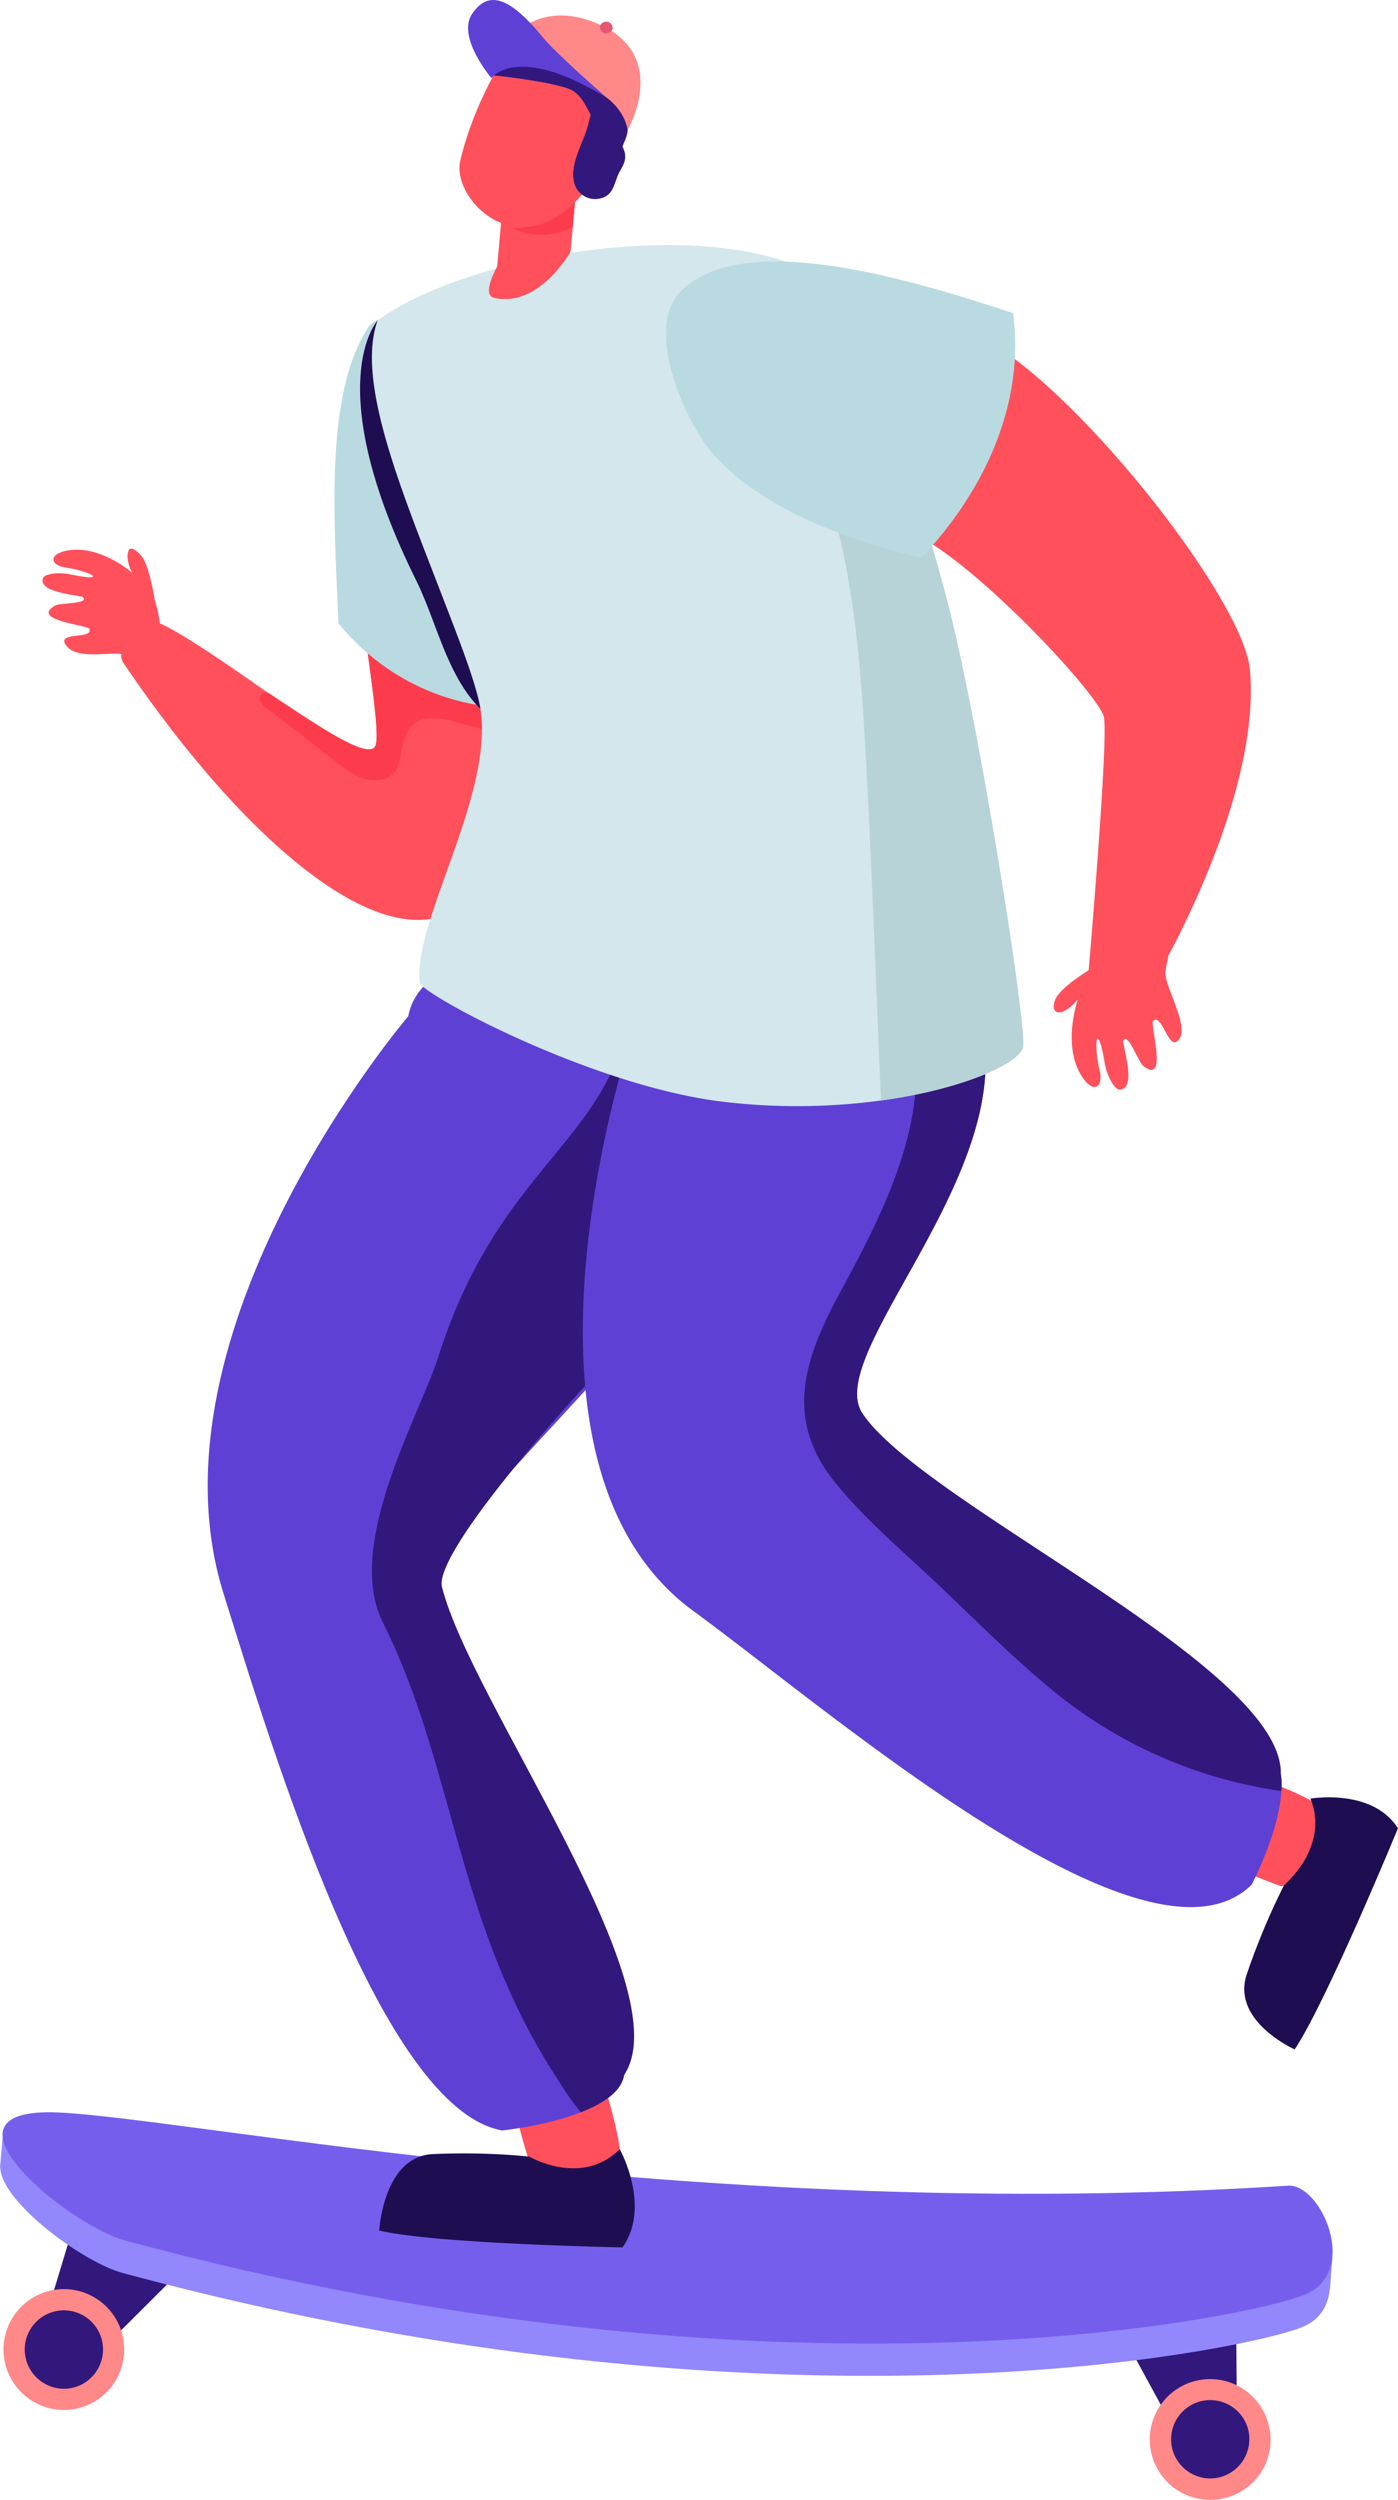<svg xmlns="http://www.w3.org/2000/svg" width="514.3" height="919.1" viewBox="0 -0.031 514.3 919.149" style=""><g><title>summerlic15_300244590</title><g data-name="Layer 2"><path fill="#32187c" d="M32.2 869.1l-17.4-10.4 14.3-47.2 38 22.8-34.9 34.8z"></path><path d="M42.5 875.3a22.2 22.2 0 1 0-30.4 7.6 22.1 22.1 0 0 0 30.4-7.6z" fill="#f88"></path><path d="M35.8 871.3a14.4 14.4 0 1 0-19.7 4.9 14.3 14.3 0 0 0 19.7-4.9z" fill="#32187c"></path><path fill="#32187c" d="M455.1 894.4l-19.7 5.1-23.6-43.3 42.9-11.1.4 49.3z"></path><path d="M466.7 891.4a22.2 22.2 0 1 0-15.9 27 22 22 0 0 0 15.9-27z" fill="#f88"></path><path d="M459.2 893.3a14.4 14.4 0 1 0-10.4 17.5 14.5 14.5 0 0 0 10.4-17.5z" fill="#32187c"></path><path d="M490.2 829.7l-2.7.5c-2.9-8.2-9-15-14.5-14.7C258.8 829.4 70.4 791 20.7 788.7a59.1 59.1 0 0 0-7.4.1l-12.1-5.7L0 796.9h.1c.1 12.4 30.2 34.8 45 38.8 241.3 65 412.3 28.3 433.5 20.1 7.1-2.7 10.1-8.2 10.6-14.3h.1z" fill="#9287fc"></path><path d="M473.9 803.6c12.1-.8 26.8 32.1 5.6 40.3s-192.2 45-433.4-20.1c-21.4-5.8-74.2-49.4-24.5-47.1s238.1 40.7 452.3 26.9z" fill="#765eed"></path><g fill="#ff505c"><path d="M55 216.7c-6.8-8.1-20.2-17.1-31.6-14-5.5 1.5-4.6 5.1.5 5.9 10 1.5 16.4 5.6 1.7 2.5-3-.7-9.4-.5-9.9 1.7-1 4.7 9.9 5.6 14.6 6.6 3.2 2.7-8.2 2.1-10.2 3.3-9 5.4 12.3 7.1 12.8 8.5 1.4 4.1-12.7.7-8.5 6.2s17.2 1.8 21.3 3.3 4.8 4.5 8.5 2.6c8.4-4.1 3.7-23.1.8-26.6z"></path><path d="M57 220.9c-.7-4-2.4-13.9-5.4-17s-4.5-2.9-4.7.4a13.4 13.4 0 0 0 1.7 6.2c.8 1.6 1.2 3.5 2.1 5s6.4 6 6.3 5.4z"></path></g><path d="M188.7 764.6c1.9-4.1 30.4-7.4 31.1-5.7 2 5.3 10.3 32.4 7.9 35.5-17.1 21.3-32 3.3-33.7-1.9s-7-24.1-5.3-27.9z" fill="#ff505c"></path><path d="M228 790.2s11.7 21 1 36.1c0 0-69-1.3-89.5-6.2 0 0 1.5-27 19.5-28.1a251.2 251.2 0 0 1 35.7.9s19.2 11.3 33.3-2.7z" fill="#1f0d52"></path><path d="M269.8 411.6c3.1 40.5-42.4 86.4-75.2 122.1-19.6 21.5-34.8 39.2-32 49.9 10.6 42 86 145.8 67 179.3-1 6.2-7.9 10.6-15.9 13.7-12.9 5.1-29 6.7-29 6.7-44.8-8.1-84.4-139.7-102.5-197.5-30.3-97.1 68-212.2 68-212.2 7-38.1 114.1-33.1 119.6 38z" fill="#5f40d5"></path><path d="M447.1 681.5c-1.9-3.8 12.7-28.6 14.4-28.1 5.2 1.4 24 8.7 25.3 12.3s-11 29.4-15.8 27.7-22.1-8.3-23.9-11.9z" fill="#ff505c"></path><path d="M232.4 358.7c-.7 60.1-47 63.7-71.2 140.3-6.8 21.3-34.6 68.9-20.4 97.4 17.7 35.4 23.9 73.1 36.7 110.3 6.4 18.7 14.5 36.9 24.9 53.5 3.4 5.3 7 11.4 11.3 16.4 8-3.1 14.9-7.5 15.9-13.7 21.3-31.8-56.4-137.3-67-179.3-2.8-10.7 33-52.7 52.7-74.1 2.1-17 24.8-31.2 28.7-47.8 5.1-21.6-12.3-104.5-11.6-103z" fill="#32187c"></path><path d="M482.1 661.3s22.7-4 32.2 10.9c0 0-26.3 63.8-38 81.3 0 0-23.2-10.3-17.7-27.4a256.3 256.3 0 0 1 13.8-33s16.9-14.1 9.7-31.8z" fill="#1f0d52"></path><path d="M357.9 367.7c24.5 56-56.1 129.1-40.6 152 22.8 33.7 127 129.5 153.9 132.6a25.4 25.4 0 0 1 .2 6.2c-.8 15.1-10.9 34.4-10.9 34.4-38.2 37.8-155.4-64.1-205.3-100.5-77.3-56.3-21-217.6-21-217.6-4.2-29.7 63.1-56.6 102.4-32a54.3 54.3 0 0 1 21.3 24.9z" fill="#5f40d5"></path><path d="M336.6 342.8a31.7 31.7 0 0 0-13.1 10.9c-1.9 2.8 1.3 5.7 3.8 4.9 22.8 37.9 1 81.2-17.9 115.9-13.4 24.7-21.4 47-1.9 70.9 11.4 14 25.9 26 39 38.5s25.5 24.9 39.2 36.3a170 170 0 0 0 85.7 38.3 25.4 25.4 0 0 0-.2-6.2c1.1-39.6-131.1-98.9-153.9-132.6-15.5-22.9 65.1-96 40.6-152a54.3 54.3 0 0 0-21.3-24.9z" fill="#32187c"></path><path d="M89.1 298.6c32.2 33.3 65.2 51.6 85.4 30.8s29.1-41 33.3-59.4a57.8 57.8 0 0 0 1.2-5.7c.5-3.2 1-6.2 1.3-9.2s.5-8.1.6-11.9a12.1 12.1 0 0 1-.1-1.9c-.2-16.6-1.9-25.9-7.8-36.3a95.8 95.8 0 0 0-11.8-16.8s-40.8-86.1-51.8-65.1-11.1 64.3-5.9 103.3a.6.6 0 0 1 .1.4c.2 2.2.5 4.2.8 6.2s.3 2.6.4 3.7c2.7 19.6 4.7 34.3 3.3 37.5-2.4 5.5-21.2-7.4-39.3-19.4h-.1c-2.2-1.5-38.8-27.7-42.2-26 0 0-15.5 8.3-11.1 14.9 13.4 19.9 28.5 39.1 43.7 54.9z" fill="#ff505c"></path><path d="M98.1 260.3l26 20.1c3.2 2.4 6.5 5 10.3 6s8.4.4 10.9-2.7 1.9-10.9 5-15.3 6.7-4.5 10.6-4.3 7.8 1.7 11.7 2.7c12 3 25.1 7.2 35.2 3.2a57.8 57.8 0 0 0 1.2-5.7c.5-3.2 1-6.2 1.3-9.2s.5-8.1.6-11.9a65.2 65.2 0 0 0-11-4.5c-19.9-6.4-40.2-13-60.9-12.4a24.1 24.1 0 0 0-5.4.5c.2 2.2.5 4.2.8 6.2s.3 2.6.4 3.7c2.7 19.6 4.7 34.3 3.3 37.5-2.4 5.5-21.2-7.4-39.3-19.4h-.1a3.4 3.4 0 0 0-2-.1 2.4 2.4 0 0 0-.9 3.1 6.4 6.4 0 0 0 2.3 2.5z" fill="#fc3c4c"></path><path d="M215.6 257.1c.6-10 3.3-22.5 5.3-34.4.7-4.5 1.4-8.9 1.8-13 .6-5.7.7-11-.1-15.1a16.9 16.9 0 0 0-1.8-5.1c-1.6-3-8.2-11.6-17.2-22.3-23.2-27.5-59-61.1-68.3-46.6-16 24.8-12.3 71-10.8 108.5 18.9 23.4 51.5 38.3 91.1 28z" fill="#b9dae1"></path><path d="M138.9 117.8s-21.6 23.4 14.3 95.8c8.7 17.5 12.4 42.2 31.4 53.1.6-5.8 38.8-68 38-72.1l-44.3-19.4z" fill="#1f0d52"></path><path d="M376.4 384.9c-.9 5.7-21.5 15.5-52.3 19.7a229.8 229.8 0 0 1-59.4.3c-46.7-6-106.5-37.7-110.3-43.4-2.6-23.4 28.8-71.4 21.9-103.2-2.2-10-8.3-25.4-14.8-42.2-14-36.4-30.6-76.2-22.6-98.3C168 96.5 238.4 82.9 282 94.1c7.8 1.8 14 4.6 18.1 8.2a28.1 28.1 0 0 1 2.9 3c3.2 3.9 6.9 10.1 10.8 18 11.6 23.2 25.3 61.1 35.2 99.6 11.8 46.4 28.7 153.9 27.4 162z" fill="#d3e7ec"></path><path d="M184.6 78.9L182.9 98s-6 10.4-1.1 11.5c16.6 3.7 28.1-17 28.1-17l2-22.2z" fill="#ff505c"></path><path d="M210.7 83.4l1-11.4s-10.2 12.3-23.2 11.9c0 0 10.8 5.7 22.2-.5z" fill="#fc3c4c"></path><path d="M183 25.1s-9.6 16-13.7 34.1c-2.9 12.8 17.4 34.9 38.5 18.4S226 32.5 226 32.5z" fill="#ff505c"></path><path d="M229 53.8c.1-.1.3-.8.7-1.7a13.2 13.2 0 0 0-1.5-13.9 3.4 3.4 0 0 0-4.7-.8h-.2c-5.5-.9-6.1 5.8-7.2 9.4-1.8 6.1-6.3 13.2-5 19.7a7.9 7.9 0 0 0 9.4 6.5c5.5-1 5.3-6 7.5-10 1.3-2.3 2.3-3.9 1.9-6.7a17 17 0 0 0-.9-2.5z" fill="#32187c"></path><path d="M181.4 27.8c-3.7-.7 24 2.3 29.3 5.5 7.8 4.7 8.7 23.4 15.7 11.2 11.9-20.8-47.1-31.7-45-16.7z" fill="#32187c"></path><g fill="#ff505c"><path d="M400.2 358.5c-5.6 10.4-9.3 27.9-1.4 38.4 3.8 5 7.1 2.6 5.8-3.1-2.5-10.8-.9-19.1 1.9-2.6.5 3.3 3.3 9.9 5.8 9.4 5.3-.9 1.7-12.5.9-17.7 1.4-4.4 5.5 7.6 7.5 9.1 9.2 7 2.3-15.5 3.5-16.7 3.6-3.1 5.9 12.9 9.9 6.3 2.9-5-5.2-18.5-5.3-23.4s2.6-6.8-.8-9.8c-7.8-7-25.4 5.7-27.8 10.1z"></path><path d="M403.7 354.7c-3.9 2.4-13.4 8.2-15.4 12.6-1.1 2.3-1.1 5.8 2.5 4.7 2.1-.7 4.1-2.7 5.6-4.4s3.2-2.7 4.3-4.2 3.5-9 3-8.7z"></path></g><path d="M349 222.9c-9.9-38.5-23.6-76.4-35.2-99.6-8.3-.7-16.7 1.7-21.9 8.7s-4.3 17.2 3 22.4a3.2 3.2 0 0 0 .2 1.9c18.1 39.1 21.4 82.9 23.6 125.4 2.2 40.9 3.6 82 5.4 122.9 30.8-4.2 51.4-14 52.3-19.7 1.3-8.1-15.6-115.6-27.4-162z" fill="#b8d3d8"></path><path d="M400.2 360.4l26-2.7s2.5-4.1 6.1-11c10.4-20.4 30.9-65.5 27.5-100.8-3.1-31.9-96.9-144.9-119.6-123.5-11.8 11.2-27.9 72.8-11.1 72s72.3 57 76.9 68.7c2.2 5.6-5.8 97.3-5.8 97.3z" fill="#ff505c"></path><path d="M339 205c-7.4-1.6-54.7-12.4-76.9-38.4-10.1-11.8-25.5-45.9-11.5-59.7 22.4-22.1 80.5-5.6 122.1 8.2 4.3 31.7-9.2 64-33.7 89.9z" fill="#b9dae1"></path><path d="M223.2 35.9s6.4 4.3 7.7 11.9c0 0 15.3-26.2-9.1-38.2s-39.7 6.3-36.6 16.1c0 0 8.1-11.4 38 10.2z" fill="#f88"></path><path d="M223.2 35.9S205 20.1 199.7 13.7c-12.9-15.8-20.5-17-26.1-8.5s7.2 23.5 7.2 23.5 9.1-13.2 42.4 7.2z" fill="#5f40d5"></path><path d="M225.3 10.8a2.3 2.3 0 0 0-1.7-2.8 2.4 2.4 0 0 0-2.9 1.7 2.4 2.4 0 0 0 4.6 1.1z" fill="#e55773"></path></g></g></svg>